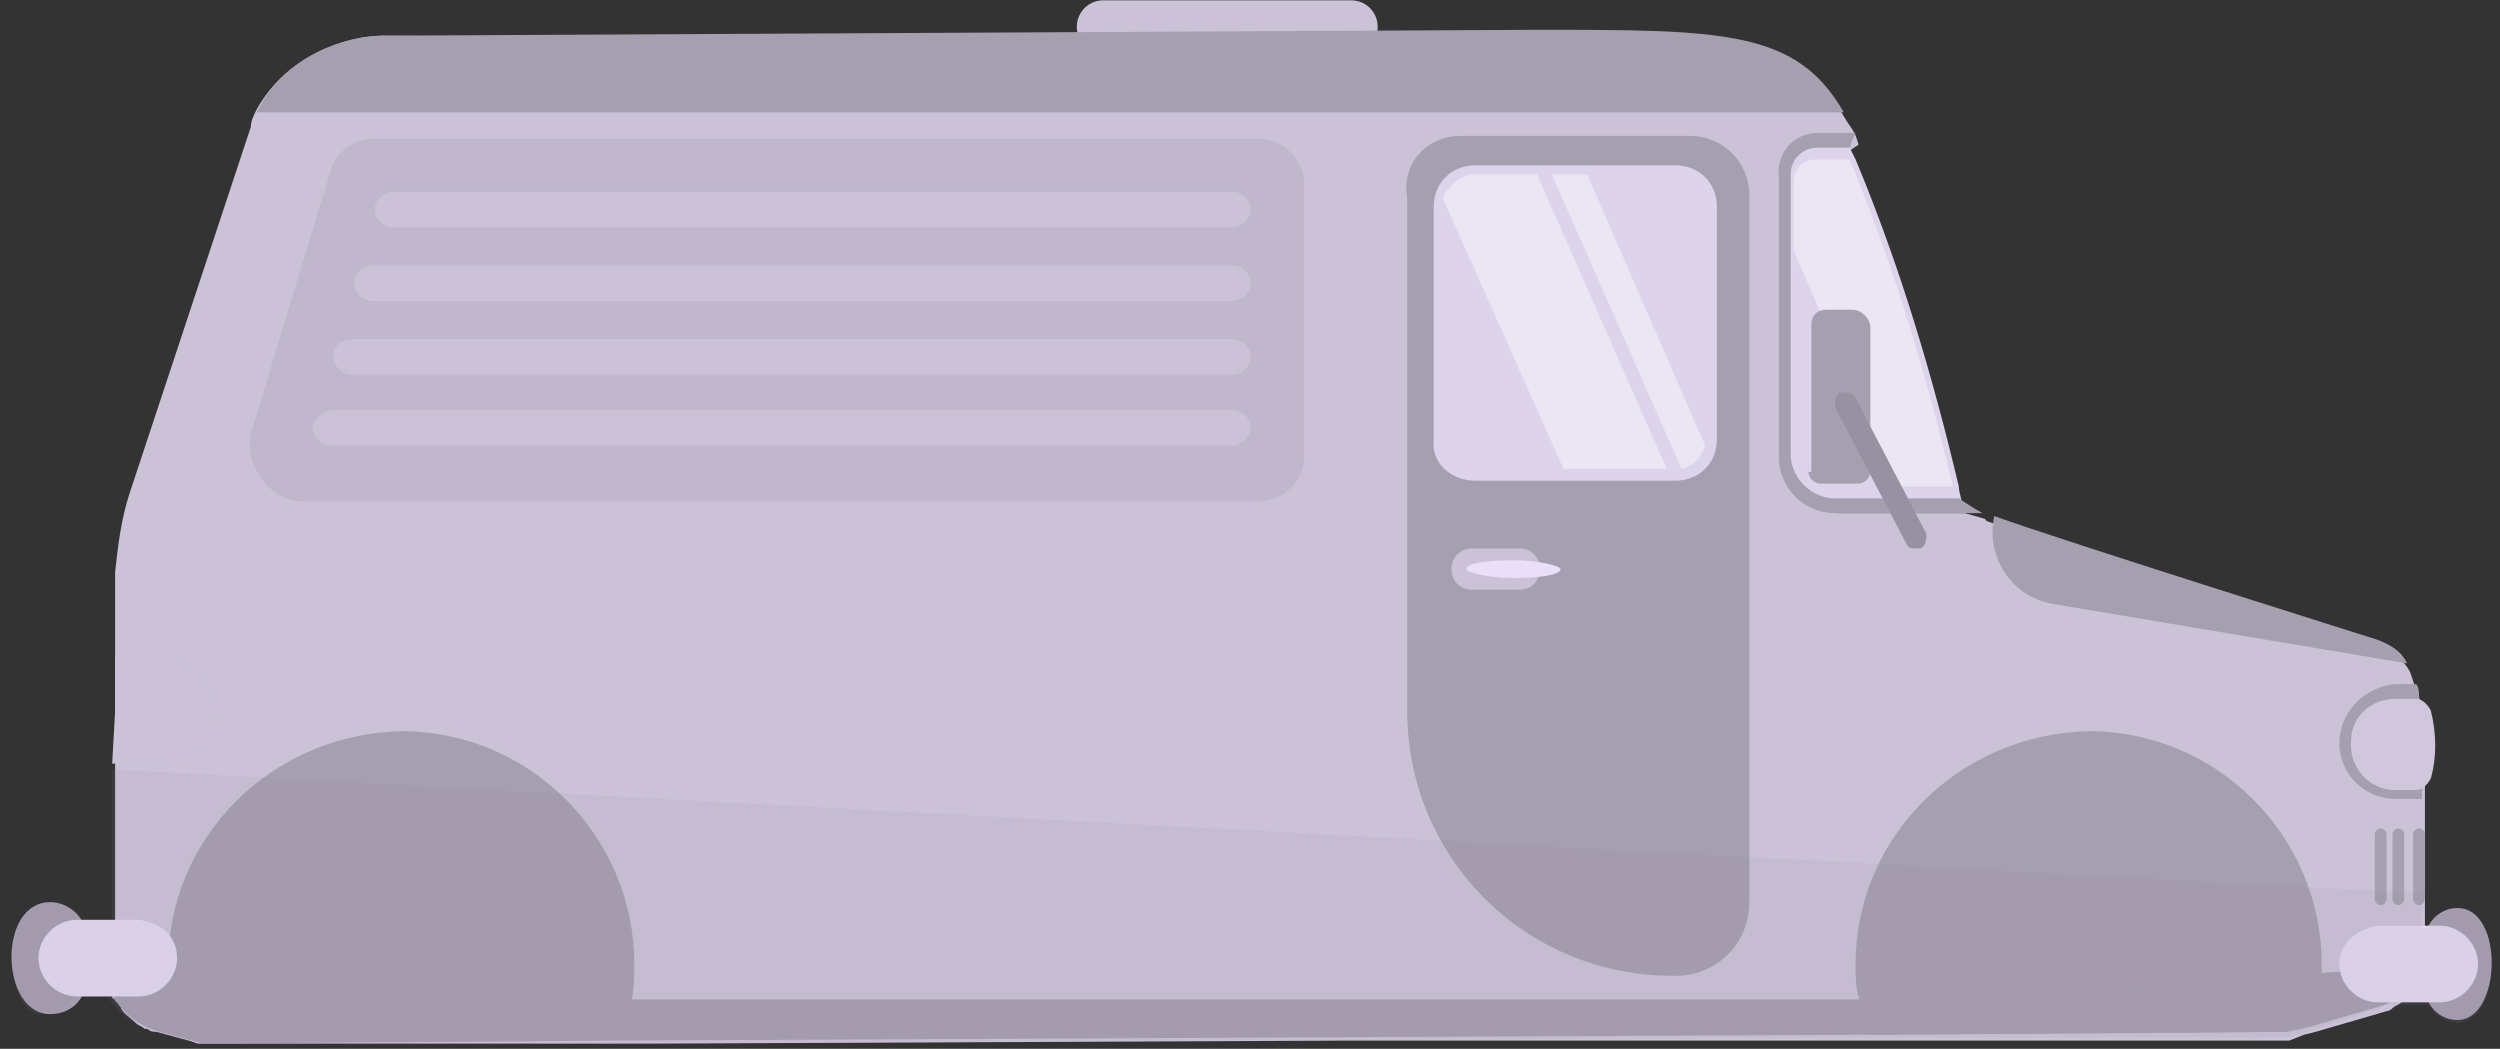 <svg width="205" height="86" viewBox="0 0 205 86" fill="none" xmlns="http://www.w3.org/2000/svg">
<rect x="0" y="0" width="205" height="86" fill="#333333" stroke="none"/>
<path d="M88.297 2.201C88.297 3.409 89.264 4.376 90.474 4.376H110.793C112.003 4.376 112.97 3.409 112.97 2.201C112.97 0.992 112.003 0.026 110.793 0.026H90.474C89.264 0.026 88.297 0.992 88.297 2.201Z" fill="#CBC2D7"/>
<path d="M8.955 80.983C8.955 81.224 9.197 81.466 9.197 81.707C9.197 81.949 9.439 81.949 9.439 81.949C9.439 81.949 9.439 82.191 9.681 82.191C9.681 82.433 9.923 82.432 9.923 82.674C10.165 83.157 10.648 83.399 11.132 83.882C11.374 84.124 11.616 84.124 11.858 84.366H12.1C12.342 84.607 12.584 84.607 12.825 84.607L15.486 85.332L16.212 85.574H16.454H22.501H22.985H27.581H37.015H41.611H42.095H48.384H50.319H53.948L109.584 85.332H152.4H155.302H161.592H162.076H166.43H176.589H180.944H181.427H187.717L188.926 84.849L189.894 84.607L195.699 82.916C195.941 82.916 196.183 82.674 196.183 82.674C196.425 82.432 196.667 82.433 196.909 82.191C197.151 82.191 197.151 81.949 197.392 81.949C197.634 81.949 197.634 81.707 197.634 81.707L197.876 81.466C198.118 81.224 198.118 80.983 198.36 80.499C198.602 79.774 198.844 79.049 198.844 78.566V76.874V74.699V72.524V71.074V67.691V66.725V62.133C198.844 60.925 198.844 59.475 198.602 58.266C198.602 58.025 198.602 57.541 198.36 57.3C198.118 56.575 197.876 55.85 197.634 55.125C197.151 54.158 196.425 53.675 195.215 53.191C195.215 53.191 169.091 44.975 163.769 43.042C163.285 42.8 162.801 42.8 162.801 42.558L161.108 42.075H150.706C148.529 42.075 146.594 40.142 146.594 37.967V15.009C146.594 13.559 147.804 12.351 149.255 12.351H151.674L152.4 11.867C152.158 10.901 151.916 10.659 151.432 9.934C147.562 3.168 141.514 3.168 126.275 3.168H112.971L88.297 3.409L31.451 2.926C28.307 2.926 23.469 4.618 21.05 8.967C20.808 9.451 20.566 9.934 20.566 10.417L10.648 40.383C9.923 42.558 9.681 44.733 9.439 46.908V48.117V54.158V58.508V62.616V68.658V75.424V79.049L8.955 80.983Z" fill="#CBC2D7"/>
<path d="M13.793 79.049C13.793 80.016 13.793 80.983 14.035 81.708C14.277 82.674 14.519 83.883 14.761 84.849H15.728L49.11 84.608L50.319 84.366L51.287 84.124C51.771 82.674 52.013 81.224 52.013 79.533C52.013 79.291 52.013 79.291 52.013 79.049C52.013 68.658 43.546 59.958 32.903 59.958C22.259 60.2 13.793 68.658 13.793 79.049Z" fill="#A69FB0"/>
<path d="M152.158 79.049C152.158 80.016 152.158 80.983 152.4 81.708C152.642 82.674 152.884 83.883 153.126 84.849H154.093L187.475 84.608L188.685 84.366L189.652 84.124C190.136 82.674 190.378 81.224 190.378 79.533C190.378 79.291 190.378 79.291 190.378 79.049C190.378 68.658 181.911 59.958 171.268 59.958C160.625 60.2 152.158 68.658 152.158 79.049Z" fill="#A69FB0"/>
<path d="M8.471 79.049C8.713 81.707 10.406 83.882 13.067 84.608L15.728 85.332L16.695 85.574L50.077 85.332L153.125 84.849H154.092L187.474 84.608L188.684 84.366L189.651 84.124L195.457 82.433C196.666 81.949 197.876 80.983 198.359 80.016V79.291L190.377 79.774L154.334 81.949H152.399H50.077L8.471 79.049Z" fill="#A69FB0"/>
<path d="M198.846 80.983C198.846 82.433 200.055 83.641 201.507 83.641C205.135 83.641 205.377 74.458 201.507 74.458C200.055 74.458 198.846 75.666 198.846 77.116V80.983Z" fill="#A59DAF"/>
<path d="M191.83 79.049C191.83 80.741 193.281 82.191 194.975 82.191H200.055C201.748 82.191 203.199 80.741 203.199 79.049C203.199 77.357 201.748 75.907 200.055 75.907H194.975C193.281 76.149 191.83 77.357 191.83 79.049Z" fill="#E2D8F1"/>
<path d="M119.742 11.143H138.61C141.271 11.143 143.448 13.318 143.448 15.976V73.974C143.448 77.358 140.787 80.016 137.401 80.016H137.159C125.064 80.016 115.388 70.35 115.388 58.267V16.218C114.904 13.318 117.081 11.143 119.742 11.143Z" fill="#A69FB0"/>
<path d="M7.02 80.499C7.02 81.949 5.81 83.158 4.117 83.158C0.005 83.158 -0.237 73.974 4.117 73.974C5.568 73.974 7.02 75.183 7.02 76.633V80.499Z" fill="#A59DAF"/>
<path d="M14.52 78.566C14.52 80.258 13.068 81.708 11.375 81.708H6.295C4.602 81.708 3.15 80.258 3.15 78.566C3.15 76.874 4.602 75.425 6.295 75.425H11.375C13.31 75.666 14.52 76.874 14.52 78.566Z" fill="#E2D8F1"/>
<path d="M120.711 48.359H124.581C125.549 48.359 126.274 47.634 126.274 46.667C126.274 45.7 125.549 44.975 124.581 44.975H120.711C119.743 44.975 119.018 45.7 119.018 46.667C119.018 47.634 119.743 48.359 120.711 48.359Z" fill="#CBC2D7"/>
<path d="M120.227 46.667C120.227 46.909 121.92 47.392 124.097 47.392C126.274 47.392 127.967 47.151 127.967 46.667C127.967 46.425 126.274 45.942 124.097 45.942C121.92 45.942 120.227 46.184 120.227 46.667Z" fill="#EADFF8"/>
<path d="M21.049 9.209H151.189C147.319 2.443 141.271 2.443 126.032 2.443L31.45 2.926C28.306 2.926 23.226 4.618 21.049 9.209Z" fill="#A69FB0"/>
<path d="M146.354 14.284V37.242C146.354 39.417 148.289 41.35 150.466 41.35H160.867C160.867 40.867 160.625 40.384 160.625 39.9C158.448 30.717 155.787 21.776 152.159 13.076C151.917 12.592 151.675 12.109 151.433 11.626H149.014C147.563 11.626 146.354 12.834 146.354 14.284Z" fill="#DDD3EA"/>
<path d="M149.013 10.9H152.157C152.157 10.9 151.916 11.384 151.674 12.109H149.013C147.803 12.109 146.836 13.075 146.836 14.284V37.242C146.836 39.175 148.529 40.867 150.464 40.867H160.624C160.624 40.867 162.075 41.833 162.559 42.075H161.591H150.464C147.803 42.075 145.868 39.9 145.868 37.483V14.525C145.626 12.592 147.078 10.9 149.013 10.9Z" fill="#A69FB0"/>
<path d="M191.828 60.925C191.828 63.583 194.005 65.516 196.424 65.516H198.601V60.925C198.601 59.716 198.601 58.266 198.359 57.058C198.359 56.816 198.359 56.333 198.117 56.092H196.424C193.763 56.333 191.828 58.508 191.828 60.925Z" fill="#A69FB0"/>
<path d="M196.425 57.3H198.118C198.602 57.3 199.086 57.783 199.328 58.266C199.811 60.2 199.811 62.133 199.328 63.825C199.086 64.308 198.602 64.791 198.118 64.791H196.425C194.248 64.791 192.555 62.858 192.796 60.683C192.796 58.75 194.49 57.3 196.425 57.3Z" fill="#D0C7DD"/>
<path d="M9.199 62.616H13.069C15.489 62.616 17.424 60.683 17.424 58.266C17.424 55.85 15.489 53.916 13.069 53.916H9.441V58.266L9.199 62.616Z" fill="#CCC3D9"/>
<path d="M120.951 39.417H137.4C139.335 39.417 140.786 37.967 140.786 36.034V16.942C140.786 15.009 139.335 13.559 137.4 13.559H120.951C119.015 13.559 117.564 15.009 117.564 16.942V36.034C117.322 37.967 119.015 39.417 120.951 39.417Z" fill="#DDD3EA"/>
<path d="M168.608 49.566L197.393 54.4C196.909 53.433 196.184 52.95 194.974 52.466C194.974 52.466 168.849 44.25 163.528 42.316C162.802 45.7 164.979 49.083 168.608 49.566Z" fill="#A69FB0"/>
<path d="M197.875 73.732C197.875 73.974 198.117 74.216 198.358 74.216C198.6 74.216 198.842 73.974 198.842 73.732V68.416C198.842 68.174 198.6 67.933 198.358 67.933C198.117 67.933 197.875 68.174 197.875 68.416V73.732Z" fill="#A69FB0"/>
<path d="M196.184 73.732C196.184 73.974 196.425 74.216 196.667 74.216C196.909 74.216 197.15 73.974 197.15 73.732V68.416C197.15 68.174 196.909 67.933 196.667 67.933C196.425 67.933 196.184 68.174 196.184 68.416V73.732Z" fill="#A69FB0"/>
<path d="M194.732 73.732C194.732 73.974 194.974 74.216 195.216 74.216C195.457 74.216 195.699 73.974 195.699 73.732V68.416C195.699 68.174 195.457 67.933 195.216 67.933C194.974 67.933 194.732 68.174 194.732 68.416V73.732Z" fill="#A69FB0"/>
<path d="M24.92 41.108H103.295C105.23 41.108 106.923 39.416 106.923 37.483V15.009C106.923 13.075 105.23 11.384 103.295 11.384H30.726C29.033 11.384 27.581 12.351 27.098 14.042L20.566 35.55C20.082 38.208 22.018 41.108 24.92 41.108Z" fill="#C0B7CC"/>
<path d="M30.723 17.184C30.723 17.909 31.448 18.634 32.174 18.634H101.115C101.84 18.634 102.566 17.909 102.566 17.184C102.566 16.459 101.84 15.734 101.115 15.734H32.174C31.448 15.734 30.723 16.459 30.723 17.184Z" fill="#CBC2D7"/>
<path d="M29.029 23.225C29.029 23.95 29.755 24.675 30.481 24.675H101.115C101.84 24.675 102.566 23.95 102.566 23.225C102.566 22.5 101.84 21.775 101.115 21.775H30.481C29.755 21.775 29.029 22.5 29.029 23.225Z" fill="#CBC2D7"/>
<path d="M27.336 29.267C27.336 29.992 28.062 30.717 28.787 30.717H101.114C101.84 30.717 102.566 29.992 102.566 29.267C102.566 28.542 101.84 27.817 101.114 27.817H28.787C28.062 27.817 27.336 28.3 27.336 29.267Z" fill="#CBC2D7"/>
<path d="M25.643 35.066C25.643 35.791 26.368 36.516 27.094 36.516H101.114C101.84 36.516 102.566 35.791 102.566 35.066C102.566 34.342 101.84 33.617 101.114 33.617H27.094C26.368 33.858 25.643 34.342 25.643 35.066Z" fill="#CBC2D7"/>
<g opacity="0.65">
<path opacity="0.65" d="M118.291 16.217L128.209 38.45H136.675L126.032 14.284H120.952C119.742 14.284 118.775 15.25 118.291 16.217Z" fill="white"/>
<path opacity="0.65" d="M127.24 14.284L137.884 38.45C138.851 38.208 139.577 37.483 139.819 36.517L130.143 14.284H127.24Z" fill="white"/>
</g>
<g opacity="0.65">
<path opacity="0.65" d="M147.078 14.767V20.567L155.544 39.9H160.14C157.963 30.717 155.303 21.775 151.674 13.075H148.771C148.046 13.075 147.078 13.8 147.078 14.767Z" fill="white"/>
</g>
<path opacity="0.1" d="M4.117 73.974C5.326 73.974 6.294 74.699 6.777 75.424H9.196V68.657V63.099L198.843 73.249V73.732C198.843 73.974 198.601 74.216 198.601 74.216V76.149H199.085C199.569 75.182 200.295 74.699 201.504 74.699C205.374 74.699 205.133 83.882 201.504 83.882C200.536 83.882 199.569 83.157 199.085 82.432H195.699C195.457 82.432 195.215 82.674 195.215 82.674L189.893 84.365L189.409 84.607H189.167L188.442 84.849L187.232 85.09H182.878H177.314H176.347H168.848H160.382H155.302H152.399H150.464L50.319 85.574H50.077H44.029H41.852H41.369H36.773H27.339H22.742H22.259H19.114H16.211L15.486 85.332H15.244L12.583 84.607C12.341 84.607 11.857 84.365 11.615 84.124C10.406 83.641 9.68 82.915 8.954 81.949C8.954 81.949 8.954 81.707 8.713 81.707H6.052C5.568 82.674 4.6 83.157 3.391 83.157C0.246 83.157 0.004 73.974 4.117 73.974Z" fill="#8E8796"/>
<path d="M148.287 38.692C148.287 39.175 148.771 39.658 149.255 39.658H152.399C152.883 39.658 153.367 39.175 153.367 38.692V26.85C153.367 26.125 152.641 25.4 151.916 25.4H149.738C149.013 25.4 148.529 25.884 148.529 26.609V38.692H148.287Z" fill="#A69FB0"/>
<path d="M156.996 44.975C157.238 44.975 157.238 44.975 157.48 44.975C157.964 44.733 157.964 44.25 157.964 43.767L152.158 32.65C151.916 32.167 151.432 32.167 150.949 32.167C150.465 32.408 150.465 32.892 150.465 33.375L156.27 44.492C156.512 44.975 156.754 44.975 156.996 44.975Z" fill="#9891A1"/>
</svg>
